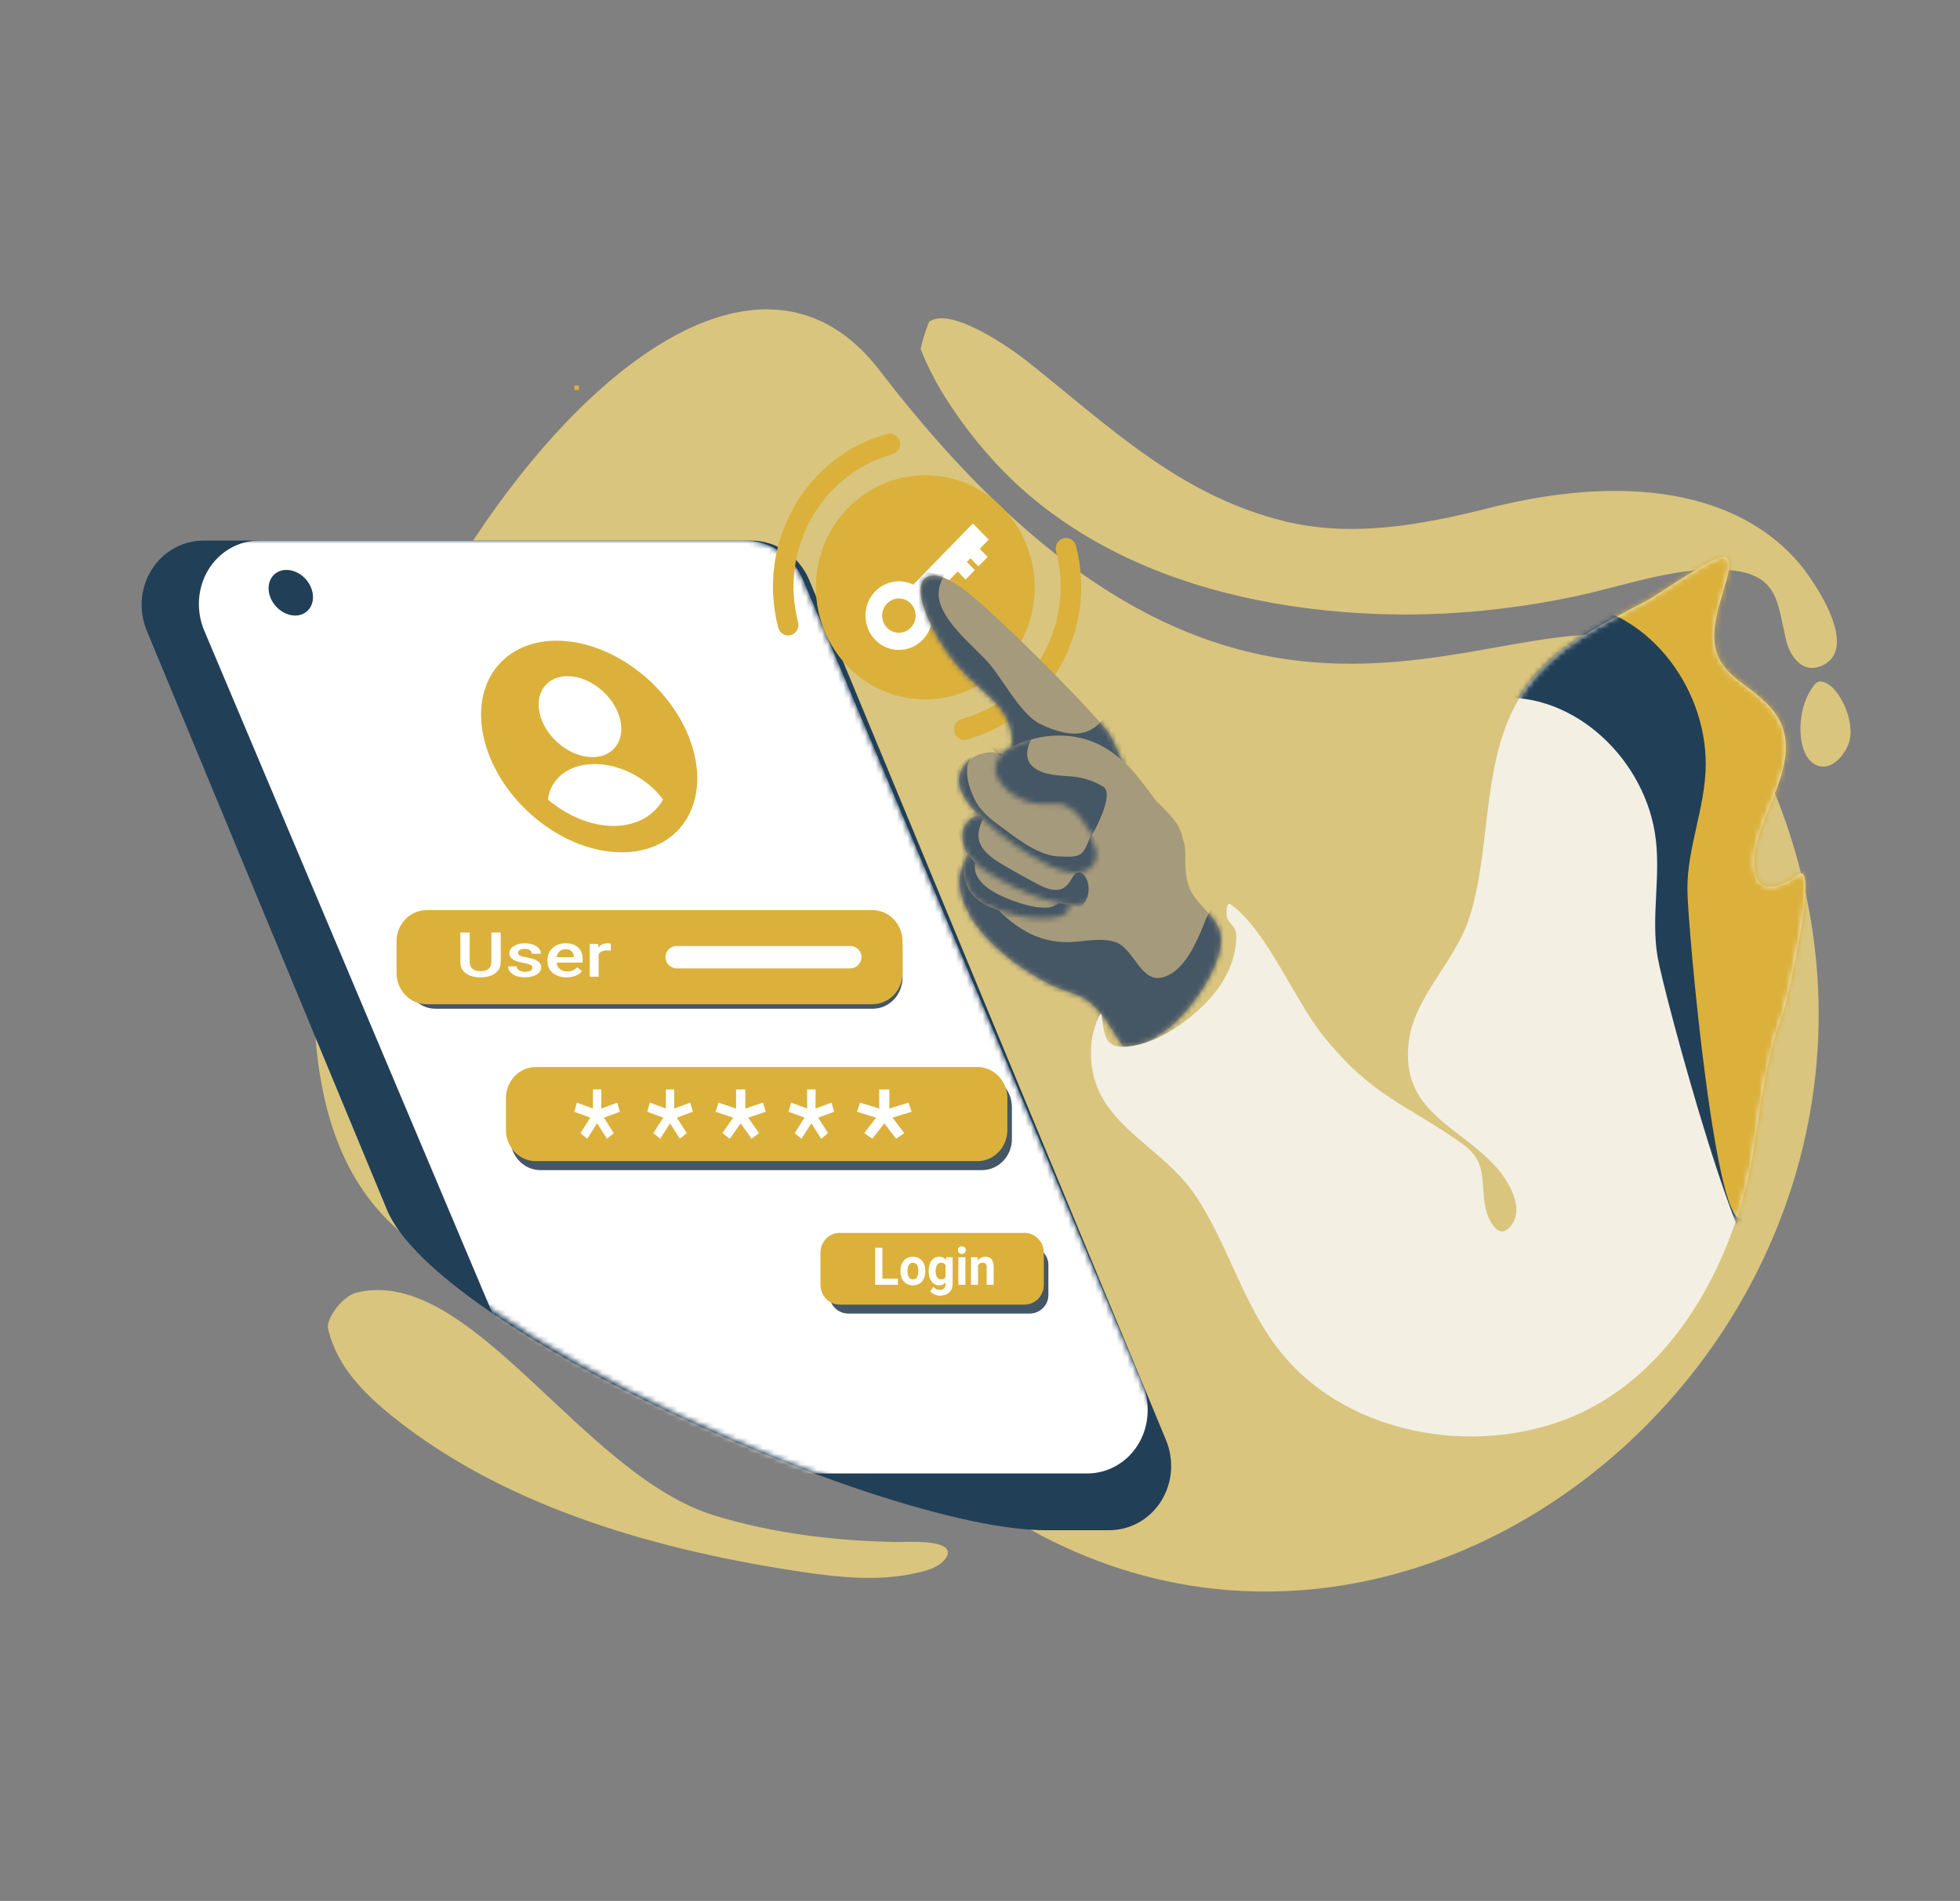 <svg width="366" height="355" viewBox="0 0 366 355" fill="none" xmlns="http://www.w3.org/2000/svg">
<rect x="0" y="0" width="366" height="355" fill="#808080" stroke="none"/>
<path fill-rule="evenodd" clip-rule="evenodd" d="M164.269 69.192C246.63 176.512 297.99 83.222 325.98 136.327C380.704 240.155 258.584 346.402 174.098 272.726C129.293 233.649 67.274 258.175 59.391 198.323C50.818 133.237 127.88 21.771 164.269 69.192Z" fill="#D9C57E"/>
<path fill-rule="evenodd" clip-rule="evenodd" d="M173.639 60.002C173.448 59.695 171.808 64.909 171.943 65.25C172.26 66.067 172.603 66.874 172.971 67.669C174.112 70.153 175.426 72.55 176.904 74.839C180.926 81.079 186.055 87.181 191.623 92.011C208.91 107.012 231.938 113.235 254.146 114.523C267.692 115.309 281.225 114.123 294.501 111.293C303.687 109.334 314.4 105.327 323.906 106.578C332.249 107.677 331.945 113.034 333.563 119.699C334.243 122.484 336.479 125.587 339.608 124.546C347.867 121.796 338.901 108.677 335.974 105.207C326.215 93.652 307.282 87.479 277.827 94.925C265.472 98.047 252.337 100.457 239.719 97.306C220.078 92.403 207.185 79.656 191.769 67.44C188.73 65.033 177.786 57.326 173.639 60.002Z" fill="#D9C57E"/>
<path fill-rule="evenodd" clip-rule="evenodd" d="M339.846 127.264C339.445 127.258 339.001 127.651 338.779 127.929C338.002 128.9 337.447 130.025 336.998 131.232C335.794 134.461 335.625 141.016 338.985 142.793C341.643 144.199 344.269 141.426 345.235 138.798C346.683 134.849 343.196 127.308 339.846 127.264Z" fill="#D9C57E"/>
<path fill-rule="evenodd" clip-rule="evenodd" d="M66.688 241.371C63.806 242.056 60.874 246.391 61.255 248.097C62.845 255.188 68.189 260.456 73.601 264.775C95.027 281.867 123.782 289.732 150.192 293.621C156.735 294.583 163.64 295.269 170.186 293.955C172.281 293.531 175.707 292.857 176.805 290.655C178.467 287.314 168.884 288.001 167.695 287.981C156.201 287.805 144.475 286.402 133.441 283.036C108.685 275.492 88.01 236.299 66.688 241.371Z" fill="#D9C57E"/>
<path fill-rule="evenodd" clip-rule="evenodd" d="M151.156 108.412C149.284 103.898 144.992 100.959 140.277 100.959H38.013C34.097 100.959 30.463 102.991 28.332 106.373C26.201 109.755 25.853 114.039 27.407 117.786L72.257 225.924C81.627 248.515 165.748 285.772 195.21 285.772H207.131C211.047 285.772 214.681 283.741 216.811 280.356C218.944 276.978 219.29 272.69 217.736 268.943L151.156 108.412Z" fill="#223F58"/>
<mask id="mask0_2027_288" style="mask-type:luminance" maskUnits="userSpaceOnUse" x="26" y="100" width="193" height="186">
<path d="M149.827 108.414C147.922 103.9 143.641 100.961 138.977 100.961H37.822C33.949 100.961 30.378 102.993 28.311 106.375C26.243 109.757 25.95 114.041 27.532 117.788L73.183 225.926C82.719 248.517 166.372 285.774 195.514 285.774H207.306C211.18 285.774 214.75 283.743 216.817 280.358C218.886 276.98 219.178 272.692 217.596 268.945L149.827 108.414Z" fill="white"/>
</mask>
<g mask="url(#mask0_2027_288)">
<path fill-rule="evenodd" clip-rule="evenodd" d="M150.023 108.411C148.117 103.896 143.841 100.958 139.174 100.958H48.432C44.561 100.958 40.994 102.99 38.927 106.372C36.861 109.754 36.565 114.038 38.146 117.785L101.428 267.719C103.333 272.233 107.615 275.174 112.277 275.174H203.019C206.89 275.174 210.457 273.139 212.524 269.759C214.596 266.379 214.886 262.093 213.304 258.344L150.023 108.411Z" fill="white"/>
<path d="M55.114 114.954C57.359 114.954 58.816 113.046 58.368 110.693C57.921 108.34 55.737 106.432 53.492 106.432C51.246 106.432 49.789 108.34 50.237 110.693C50.685 113.046 52.868 114.954 55.114 114.954Z" fill="#223F58"/>
</g>
<path d="M116.1 159.173C126.728 159.173 132.622 150.327 129.263 139.414C125.905 128.502 114.567 119.655 103.939 119.655C93.311 119.655 87.417 128.502 90.776 139.414C94.134 150.327 105.472 159.173 116.1 159.173Z" fill="#DBB13B"/>
<path d="M110.628 141.399C114.693 141.399 116.948 138.015 115.663 133.841C114.378 129.667 110.042 126.283 105.976 126.283C101.911 126.283 99.657 129.667 100.941 133.841C102.226 138.015 106.563 141.399 110.628 141.399Z" fill="white"/>
<path fill-rule="evenodd" clip-rule="evenodd" d="M102.316 149.319C102.789 145.442 106.129 142.689 111.025 142.689C115.925 142.689 120.955 145.442 123.815 149.319C122.099 152.343 118.851 154.246 114.581 154.246C110.316 154.246 105.893 152.343 102.316 149.319Z" fill="white"/>
<path fill-rule="evenodd" clip-rule="evenodd" d="M168.53 176.6C168.53 175.062 167.945 173.587 166.905 172.5C165.865 171.412 164.454 170.802 162.985 170.802H81.299C79.83 170.802 78.419 171.412 77.379 172.5C76.339 173.587 75.754 175.062 75.754 176.6V182.586C75.754 184.124 76.339 185.599 77.379 186.686C78.419 187.773 79.83 188.384 81.299 188.384H162.985C164.454 188.384 165.865 187.773 166.905 186.686C167.945 185.599 168.53 184.124 168.53 182.586V176.6Z" fill="#455665"/>
<path fill-rule="evenodd" clip-rule="evenodd" d="M168.53 175.763C168.53 174.225 167.934 172.75 166.875 171.663C165.816 170.575 164.379 169.965 162.883 169.965H79.698C78.203 169.965 76.766 170.575 75.707 171.663C74.647 172.75 74.051 174.225 74.051 175.763V181.749C74.051 183.287 74.647 184.762 75.707 185.849C76.766 186.936 78.203 187.547 79.698 187.547H162.883C164.379 187.547 165.816 186.936 166.875 185.849C167.934 184.762 168.53 183.287 168.53 181.749V175.763Z" fill="#DBB13B"/>
<path fill-rule="evenodd" clip-rule="evenodd" d="M160.87 178.755C160.87 178.2 160.647 177.668 160.249 177.276C159.853 176.883 159.315 176.663 158.752 176.663H126.385C125.824 176.663 125.286 176.883 124.888 177.276C124.492 177.668 124.27 178.2 124.27 178.755V178.757C124.27 179.312 124.492 179.844 124.888 180.237C125.286 180.629 125.824 180.849 126.385 180.849H158.752C159.315 180.849 159.853 180.629 160.249 180.237C160.647 179.844 160.87 179.312 160.87 178.757V178.755Z" fill="white"/>
<path d="M93.498 174.151V179.669C93.498 180.543 93.174 181.24 92.486 181.752C91.798 182.263 90.867 182.521 89.734 182.521C88.56 182.521 87.67 182.267 86.982 181.764C86.651 181.525 86.385 181.207 86.209 180.84C86.032 180.473 85.95 180.068 85.97 179.661V174.151H87.71V179.673C87.71 180.225 87.872 180.648 88.237 180.938C88.56 181.228 89.086 181.373 89.734 181.373C91.069 181.373 91.757 180.793 91.757 179.629V174.151H93.498ZM99.406 180.741C99.406 180.495 99.285 180.306 99.042 180.177C98.759 180.048 98.354 179.935 97.787 179.839C97.303 179.764 96.828 179.638 96.371 179.464C95.521 179.13 95.117 178.65 95.117 178.018C95.117 177.49 95.359 177.047 95.926 176.693C96.546 176.317 97.264 176.131 97.99 176.157C98.88 176.157 99.609 176.342 100.175 176.705C100.701 177.067 100.984 177.535 100.984 178.115H99.325C99.325 177.849 99.204 177.631 98.961 177.454C98.674 177.265 98.333 177.174 97.99 177.192C97.625 177.192 97.342 177.261 97.1 177.402C96.857 177.539 96.735 177.728 96.735 177.962C96.735 178.175 96.857 178.336 97.059 178.453C97.302 178.574 97.706 178.69 98.394 178.807C99.042 178.928 99.568 179.069 99.932 179.234C100.337 179.399 100.579 179.597 100.782 179.827C100.962 180.07 101.061 180.363 101.065 180.664C101.065 181.216 100.782 181.663 100.215 182.005C99.649 182.348 98.921 182.521 98.03 182.521C97.423 182.521 96.856 182.428 96.371 182.247C95.942 182.106 95.563 181.846 95.278 181.498C95.017 181.219 94.872 180.852 94.874 180.471H96.492C96.492 180.797 96.654 181.047 96.937 181.224C97.269 181.412 97.648 181.503 98.03 181.486C98.475 181.486 98.84 181.417 99.042 181.28C99.285 181.143 99.406 180.962 99.406 180.741ZM105.8 182.521C104.866 182.556 103.95 182.264 103.21 181.695C102.892 181.426 102.639 181.088 102.47 180.707C102.302 180.326 102.223 179.912 102.239 179.496V179.327C102.239 178.715 102.36 178.167 102.644 177.688C102.967 177.204 103.372 176.83 103.858 176.56C104.384 176.294 104.991 176.157 105.598 176.157C106.65 176.157 107.419 176.427 107.985 176.959C108.552 177.49 108.795 178.244 108.795 179.218V179.774H103.939C103.949 180.006 104.008 180.233 104.113 180.441C104.218 180.648 104.365 180.831 104.546 180.978C104.91 181.272 105.355 181.422 105.921 181.422C106.69 181.422 107.297 181.164 107.783 180.656L108.674 181.361C108.364 181.743 107.959 182.037 107.5 182.215C107.014 182.416 106.447 182.521 105.8 182.521ZM105.598 177.265C105.153 177.265 104.788 177.398 104.505 177.659C104.199 177.957 104 178.346 103.939 178.767H107.136V178.666C107.146 178.47 107.111 178.273 107.034 178.092C106.957 177.911 106.84 177.749 106.691 177.619C106.448 177.382 106.084 177.265 105.598 177.265ZM114.056 177.531C113.827 177.503 113.598 177.488 113.368 177.486C112.599 177.486 112.073 177.728 111.79 178.211V182.404H110.13V176.274H111.709L111.749 176.959C112.154 176.427 112.72 176.157 113.449 176.157C113.691 176.157 113.894 176.185 114.056 176.238V177.531Z" fill="white"/>
<path fill-rule="evenodd" clip-rule="evenodd" d="M188.958 206.741C188.958 205.203 188.367 203.728 187.318 202.641C186.268 201.554 184.844 200.943 183.362 200.943H100.927C99.444 200.943 98.02 201.554 96.971 202.641C95.921 203.728 95.33 205.203 95.33 206.741V212.727C95.33 214.265 95.921 215.74 96.971 216.827C98.02 217.915 99.444 218.526 100.927 218.526H183.362C184.844 218.526 186.268 217.915 187.318 216.827C188.367 215.74 188.958 214.265 188.958 212.727V206.741Z" fill="#455665"/>
<path fill-rule="evenodd" clip-rule="evenodd" d="M188.107 205.066C188.107 203.528 187.516 202.054 186.467 200.967C185.417 199.879 183.993 199.269 182.511 199.269H100.075C98.593 199.269 97.169 199.879 96.12 200.967C95.07 202.054 94.479 203.528 94.479 205.066V211.053C94.479 212.591 95.07 214.065 96.12 215.152C97.169 216.24 98.593 216.851 100.075 216.851H182.511C183.993 216.851 185.417 216.24 186.467 215.152C187.516 214.065 188.107 212.591 188.107 211.053V205.066Z" fill="#DBB13B"/>
<path fill-rule="evenodd" clip-rule="evenodd" d="M109.658 212.665L108.387 211.615L110.231 208.726L107.247 207.622L107.734 205.923L110.719 207.027V203.455H112.286V207.027L115.27 205.923L115.758 207.622L112.774 208.726L114.618 211.615L113.346 212.665L111.502 209.776L109.658 212.665Z" fill="white"/>
<path fill-rule="evenodd" clip-rule="evenodd" d="M123.277 212.665L122.005 211.615L123.849 208.726L120.865 207.622L121.353 205.923L124.337 207.027V203.455H125.905V207.027L128.889 205.923L129.377 207.622L126.392 208.726L128.237 211.615L126.965 212.665L125.121 209.776L123.277 212.665Z" fill="white"/>
<path fill-rule="evenodd" clip-rule="evenodd" d="M136.286 212.665L134.887 211.615L136.915 208.726L133.633 207.622L134.169 205.923L137.452 207.027V203.455H139.176V207.027L142.459 205.923L142.995 207.622L139.713 208.726L141.741 211.615L140.342 212.665L138.314 209.776L136.286 212.665Z" fill="white"/>
<path fill-rule="evenodd" clip-rule="evenodd" d="M149.663 212.665L148.391 211.615L150.235 208.726L147.251 207.622L147.739 205.923L150.723 207.027V203.455H152.291V207.027L155.275 205.923L155.763 207.622L152.779 208.726L154.623 211.615L153.351 212.665L151.507 209.776L149.663 212.665Z" fill="white"/>
<path fill-rule="evenodd" clip-rule="evenodd" d="M162.913 212.665L161.387 211.615L163.6 208.726L160.019 207.622L160.604 205.923L164.185 207.027V203.455H166.066V207.027L169.647 205.923L170.233 207.622L166.651 208.726L168.864 211.615L167.338 212.665L165.126 209.776L162.913 212.665Z" fill="white"/>
<path fill-rule="evenodd" clip-rule="evenodd" d="M107.247 72.005H108.098V72.842H107.247V72.005Z" fill="#DBB13B"/>
<path fill-rule="evenodd" clip-rule="evenodd" d="M195.767 236.219C195.768 235.765 195.677 235.315 195.5 234.895C195.324 234.476 195.064 234.094 194.738 233.773C194.411 233.452 194.023 233.197 193.596 233.023C193.169 232.849 192.711 232.76 192.248 232.76H158.431C157.968 232.76 157.511 232.849 157.084 233.023C156.656 233.197 156.268 233.452 155.942 233.773C155.615 234.094 155.356 234.476 155.179 234.895C155.002 235.315 154.911 235.765 154.912 236.219V241.858C154.911 242.313 155.002 242.763 155.179 243.183C155.355 243.603 155.615 243.984 155.941 244.305C156.268 244.627 156.656 244.882 157.083 245.056C157.511 245.229 157.968 245.319 158.431 245.319H192.248C194.195 245.319 195.767 243.77 195.767 241.858V236.219Z" fill="#455665"/>
<path fill-rule="evenodd" clip-rule="evenodd" d="M194.916 233.938C194.917 233.454 194.824 232.974 194.644 232.526C194.463 232.078 194.199 231.671 193.865 231.329C193.531 230.986 193.135 230.714 192.699 230.529C192.263 230.343 191.796 230.248 191.324 230.248H156.802C156.33 230.248 155.862 230.343 155.426 230.529C154.99 230.714 154.594 230.986 154.261 231.329C153.927 231.671 153.663 232.078 153.482 232.526C153.302 232.974 153.209 233.454 153.209 233.938V239.953C153.209 240.438 153.302 240.918 153.482 241.366C153.662 241.814 153.927 242.221 154.261 242.563C154.594 242.906 154.99 243.178 155.426 243.364C155.862 243.549 156.33 243.644 156.802 243.644H191.324C193.311 243.644 194.916 241.992 194.916 239.953V233.938Z" fill="#DBB13B"/>
<path d="M164.781 238.798H167.665V239.944H163.423V233.021H164.781V238.798ZM168.154 237.324C168.154 236.814 168.248 236.359 168.435 235.96C168.622 235.56 168.891 235.251 169.243 235.033C169.595 234.814 170.003 234.704 170.468 234.704C171.129 234.704 171.669 234.917 172.087 235.342C172.504 235.766 172.738 236.343 172.786 237.072L172.795 237.424C172.795 238.213 172.585 238.847 172.166 239.324C171.746 239.801 171.184 240.039 170.477 240.039C169.771 240.039 169.207 239.802 168.786 239.326C168.365 238.851 168.154 238.204 168.154 237.386V237.324ZM169.463 237.424C169.463 237.912 169.551 238.286 169.725 238.544C169.9 238.802 170.151 238.931 170.477 238.931C170.794 238.931 171.041 238.804 171.219 238.549C171.398 238.293 171.486 237.885 171.486 237.324C171.486 236.846 171.398 236.475 171.219 236.212C171.041 235.949 170.791 235.817 170.468 235.817C170.148 235.817 169.9 235.948 169.725 236.209C169.551 236.471 169.463 236.876 169.463 237.424ZM173.411 237.334C173.411 236.545 173.589 235.909 173.947 235.427C174.306 234.945 174.787 234.704 175.394 234.704C175.931 234.704 176.35 234.898 176.648 235.285L176.702 234.8H177.889V239.773C177.889 240.223 177.791 240.615 177.597 240.948C177.402 241.28 177.128 241.534 176.775 241.708C176.421 241.883 176.008 241.97 175.534 241.97C175.175 241.97 174.825 241.894 174.484 241.744C174.143 241.593 173.885 241.399 173.71 241.161L174.29 240.325C174.615 240.708 175.011 240.9 175.475 240.9C175.823 240.9 176.093 240.802 176.286 240.608C176.479 240.413 176.576 240.136 176.576 239.778V239.502C176.274 239.86 175.877 240.039 175.384 240.039C174.797 240.039 174.321 239.798 173.957 239.314C173.592 238.831 173.411 238.19 173.411 237.391V237.334ZM174.719 237.434C174.719 237.9 174.809 238.265 174.986 238.53C175.164 238.794 175.409 238.927 175.72 238.927C176.119 238.927 176.404 238.77 176.576 238.456V236.293C176.401 235.979 176.119 235.822 175.729 235.822C175.415 235.822 175.168 235.956 174.989 236.226C174.809 236.495 174.719 236.898 174.719 237.434ZM180.275 239.944H178.962V234.8H180.275V239.944ZM178.885 233.468C178.885 233.262 178.95 233.093 179.081 232.959C179.213 232.826 179.392 232.76 179.618 232.76C179.841 232.76 180.02 232.826 180.152 232.959C180.286 233.093 180.351 233.262 180.351 233.468C180.351 233.677 180.285 233.849 180.15 233.982C180.016 234.115 179.838 234.181 179.618 234.181C179.398 234.181 179.221 234.115 179.086 233.982C178.952 233.849 178.885 233.677 178.885 233.468ZM182.556 234.8L182.597 235.394C182.947 234.934 183.417 234.704 184.005 234.704C184.524 234.704 184.911 234.864 185.164 235.185C185.418 235.505 185.548 235.983 185.553 236.621V239.944H184.245V236.654C184.245 236.362 184.185 236.151 184.064 236.019C183.944 235.888 183.742 235.822 183.461 235.822C183.094 235.822 182.818 235.987 182.634 236.316V239.944H181.325V234.8H182.556Z" fill="white"/>
<path d="M172.786 130.613C184.068 130.613 193.214 121.242 193.214 109.682C193.214 98.121 184.068 88.75 172.786 88.75C161.504 88.75 152.358 98.121 152.358 109.682C152.358 121.242 161.504 130.613 172.786 130.613Z" fill="#DBB13B"/>
<path fill-rule="evenodd" clip-rule="evenodd" d="M197.202 102.941C200.763 116.587 192.864 130.64 179.571 134.297C179.079 134.432 178.66 134.762 178.405 135.215C178.15 135.667 178.08 136.205 178.212 136.71C178.486 137.762 179.541 138.388 180.566 138.106C195.907 133.886 205.025 117.672 200.914 101.92C200.782 101.414 200.46 100.984 200.019 100.722C199.577 100.46 199.053 100.389 198.56 100.524C197.536 100.806 196.927 101.89 197.202 102.941ZM149.034 116.193C145.472 102.544 153.372 88.495 166.664 84.838C167.689 84.556 168.297 83.472 168.023 82.42C167.891 81.915 167.569 81.484 167.127 81.222C166.686 80.961 166.162 80.889 165.669 81.024C150.328 85.245 141.211 101.462 145.321 117.215C145.596 118.266 146.651 118.892 147.675 118.61C148.7 118.329 149.308 117.244 149.034 116.193Z" fill="#DBB13B"/>
<path fill-rule="evenodd" clip-rule="evenodd" d="M182.951 102.497L184.423 104.007L182.705 105.771L181.234 104.26L180.551 104.962L182.022 106.472L180.304 108.236L178.833 106.725L173.494 112.207C174.6 114.589 174.193 117.532 172.272 119.505C169.834 122.008 165.877 122.009 163.438 119.505C161 117.002 161.001 112.939 163.439 110.436C165.36 108.463 168.226 108.045 170.547 109.181L181.677 97.752L184.625 100.778L182.951 102.497ZM170.064 112.703C171.282 113.953 171.283 115.986 170.064 117.238C168.845 118.489 166.865 118.489 165.647 117.238C164.429 115.987 164.428 113.954 165.647 112.703C166.866 111.451 168.846 111.452 170.064 112.703Z" fill="white"/>
<path fill-rule="evenodd" clip-rule="evenodd" d="M209.797 195.482C209.713 195.545 206.826 190.944 206.714 190.785C205.559 189.171 204.13 187.452 202.426 186.447C200.576 185.361 198.429 184.997 196.518 184.051C189.774 180.708 180.514 174.036 179.259 165.817C179.057 164.507 179.186 163.054 179.819 161.873C179.976 161.585 181.17 160.357 181.17 160.168C181.159 159.766 180.458 159.147 180.307 158.76C179.774 157.413 179.64 155.833 180.183 154.469C180.464 153.756 180.946 153 181.759 152.952C181.96 152.94 183.412 153.202 183.418 153.097C183.451 152.507 181.697 151.131 181.361 150.72C179.808 148.837 178.491 146.479 179.494 143.992C180.452 141.605 183.115 140.392 185.52 140.489C186.086 140.512 187.913 141.343 188.345 141.037C189.27 140.38 188.995 137.938 188.866 137.011C188.21 132.249 183.984 129.572 180.862 126.532C177.975 123.725 175.537 120.27 173.804 116.604C172.93 114.755 170.273 108.82 173.384 107.637C175.357 106.887 178.104 108.812 179.634 109.851C184.729 113.316 203.183 131.914 206.591 136.336C209.051 139.525 209.343 143.576 212.241 146.346C214.791 148.777 217.56 150.744 219.629 153.665C222.297 157.432 220.307 162.781 222.544 166.745C223.979 169.284 226.983 171.123 227.779 173.982C228.485 176.517 227.325 179.4 226.249 181.637C223.362 187.62 216.692 195.602 209.797 195.482Z" fill="#A59A7B"/>
<mask id="mask1_2027_288" style="mask-type:luminance" maskUnits="userSpaceOnUse" x="171" y="107" width="57" height="89">
<path d="M209.797 195.484C209.713 195.547 206.826 190.946 206.714 190.786C205.559 189.173 204.13 187.454 202.426 186.449C200.576 185.363 198.429 184.999 196.518 184.053C189.774 180.71 180.514 174.038 179.259 165.819C179.057 164.509 179.186 163.056 179.819 161.875C179.976 161.587 181.17 160.359 181.17 160.17C181.159 159.768 180.458 159.149 180.307 158.762C179.774 157.415 179.64 155.835 180.183 154.471C180.464 153.758 180.946 153.002 181.759 152.954C181.96 152.942 183.412 153.204 183.418 153.099C183.451 152.509 181.697 151.133 181.361 150.722C179.808 148.838 178.491 146.481 179.494 143.994C180.452 141.607 183.115 140.394 185.52 140.491C186.086 140.514 187.913 141.345 188.345 141.039C189.27 140.382 188.995 137.94 188.866 137.013C188.21 132.251 183.984 129.574 180.862 126.534C177.975 123.727 175.537 120.272 173.804 116.606C172.93 114.756 170.273 108.821 173.384 107.639C175.357 106.889 178.104 108.814 179.634 109.853C184.729 113.318 203.183 131.916 206.591 136.338C209.051 139.527 209.343 143.577 212.241 146.348C214.791 148.779 217.56 150.746 219.629 153.667C222.297 157.434 220.307 162.783 222.544 166.747C223.979 169.286 226.983 171.125 227.779 173.983C228.485 176.519 227.325 179.402 226.249 181.639C223.362 187.622 216.692 195.604 209.797 195.484Z" fill="white"/>
</mask>
<g mask="url(#mask1_2027_288)">
<path fill-rule="evenodd" clip-rule="evenodd" d="M177.1 106.696C176.534 106.769 175.901 108.207 175.727 108.639C174.651 111.301 175.649 113.63 177.213 115.838C179.242 118.708 181.916 120.923 184.298 123.467C187.168 126.536 190.481 133.366 194.219 135.201C206.473 141.212 206.54 130.11 208.171 132.337C227.633 158.895 194.522 141.048 192.112 142.225C188.659 143.913 185.049 139.66 183.014 137.463C182.442 136.842 181.871 136.219 181.299 135.6C176.108 130 169.281 123.775 168.289 115.79C166.332 100.039 174.236 109.497 177.1 106.696ZM175.856 161.97C175.94 161.981 178.059 156.425 178.109 156.598C178.558 158.015 179.219 159.344 179.948 160.628C183.059 166.106 186.131 170.89 191.641 173.99C194.051 175.346 196.854 176.03 199.606 175.95C202.448 175.869 205.559 175.019 208.334 175.958C211.742 177.112 213.042 183.71 217.174 182.517C221.069 181.391 223.205 176.431 224.668 172.973C224.993 172.193 225.929 169.16 227.191 169.627C228.889 170.255 228.726 174.925 228.738 176.256C228.794 183.516 225.913 190.823 220.313 195.392C218.642 196.755 216.776 197.894 214.797 198.718C200.268 204.771 186.647 191.482 180.105 179.331C177.302 174.131 174.909 168.009 175.856 161.97Z" fill="#455665"/>
</g>
<path fill-rule="evenodd" clip-rule="evenodd" d="M180.982 159.244C183.398 161.012 185.949 162.613 188.527 164.082C190.276 165.08 192.087 165.996 193.97 166.654C195.556 167.209 197.479 167.183 198.92 168.14C200.326 169.069 199.609 170.458 198.32 170.994C197.838 171.195 197.328 171.303 196.817 171.375C196.033 171.484 195.237 171.502 194.446 171.488C191.935 171.446 189.48 170.964 187.07 170.206C185.253 169.634 183.426 168.896 181.974 167.521C179.934 165.582 179.177 161.773 180.982 159.244Z" fill="#A59A7B"/>
<mask id="mask2_2027_288" style="mask-type:luminance" maskUnits="userSpaceOnUse" x="179" y="159" width="21" height="13">
<path d="M180.982 159.244C183.398 161.012 185.949 162.613 188.527 164.082C190.276 165.08 192.087 165.996 193.97 166.654C195.556 167.209 197.479 167.183 198.92 168.14C200.327 169.069 199.609 170.458 198.32 170.994C197.838 171.195 197.328 171.303 196.818 171.375C196.033 171.484 195.237 171.502 194.446 171.488C191.935 171.446 189.48 170.964 187.07 170.206C185.254 169.634 183.426 168.896 181.974 167.521C179.934 165.582 179.177 161.773 180.982 159.244Z" fill="white"/>
</mask>
<g mask="url(#mask2_2027_288)">
<path fill-rule="evenodd" clip-rule="evenodd" d="M179.191 158.781C178.922 158.806 182.846 159.376 182.712 159.571C182.168 160.361 181.921 161.525 182.078 162.472C182.459 164.831 185.055 166.428 186.972 167.306C189.528 168.476 192.925 169.695 195.783 169.481C197.325 169.365 198.396 167.735 199.976 168.119C201.652 168.527 202.078 170.626 201.198 171.985C199.679 174.337 196.165 173.928 193.861 173.562C192.591 173.359 191.334 173.073 190.1 172.705C189.049 172.398 188.016 172.032 187.005 171.609C186.28 171.302 185.569 170.96 184.875 170.584C181.658 168.834 177.291 165.739 178.25 161.371C178.367 160.826 178.922 159.264 179.191 158.781Z" fill="#455665"/>
</g>
<path fill-rule="evenodd" clip-rule="evenodd" d="M183.119 152.438C183.153 152.127 181.97 152.515 181.891 152.553C181.079 152.935 180.339 153.76 179.997 154.614C179.173 156.702 180.243 159.161 181.645 160.665C183.069 162.192 185.002 163.285 186.779 164.285C190.115 166.156 193.668 167.763 197.39 168.573C199.268 168.982 202.609 169.607 203.971 167.662C205.16 165.961 204.151 163.494 202.665 162.394C201.365 161.439 200.345 161.921 198.954 161.766C198.192 161.682 197.435 161.31 196.768 160.949C194.05 159.486 191.527 157.63 188.96 155.905C187.256 154.759 185.047 153.133 183.119 152.438Z" fill="#A59A7B"/>
<mask id="mask3_2027_288" style="mask-type:luminance" maskUnits="userSpaceOnUse" x="179" y="152" width="26" height="18">
<path d="M183.119 152.439C183.153 152.128 181.97 152.516 181.892 152.554C181.079 152.936 180.339 153.761 179.997 154.615C179.173 156.703 180.244 159.162 181.645 160.666C183.069 162.193 185.003 163.286 186.779 164.286C190.115 166.157 193.669 167.764 197.391 168.574C199.268 168.983 202.609 169.608 203.971 167.663C205.16 165.962 204.151 163.495 202.665 162.395C201.365 161.44 200.345 161.922 198.954 161.767C198.192 161.683 197.435 161.311 196.768 160.95C194.05 159.487 191.527 157.631 188.96 155.906C187.256 154.76 185.047 153.134 183.119 152.439Z" fill="white"/>
</mask>
<g mask="url(#mask3_2027_288)">
<path fill-rule="evenodd" clip-rule="evenodd" d="M184.421 152.034C183.749 152.404 183.289 153.428 183.048 154.127C182.796 154.882 182.639 155.757 182.745 156.558C183.098 159.22 186.35 160.969 188.362 162.14C190.038 163.114 191.753 164.04 193.457 164.953C194.758 165.646 196.254 166.401 197.768 166.141C198.85 165.954 199.539 165.109 200.072 164.186C200.402 163.624 200.862 162.736 201.641 162.92C202.308 163.078 202.717 163.719 202.97 164.33C203.553 165.766 203.317 167.692 202.319 168.878C200.716 170.788 197.616 170.584 195.464 170.085C190.111 168.843 184.404 165.514 180.862 161.174C178.855 158.709 177.028 149.404 184.421 152.034Z" fill="#455665"/>
</g>
<path fill-rule="evenodd" clip-rule="evenodd" d="M186.815 141.824C186.781 141.595 186.114 141.497 185.957 141.463C185.021 141.262 183.709 140.677 182.795 140.971C180.587 141.681 178.804 144.064 179.152 146.367C179.533 148.93 181.994 151.485 183.771 153.15C187.313 156.464 191.831 159.667 196.187 161.794C198.345 162.848 201.798 163.814 203.805 161.894C205.811 159.979 204.147 156.742 202.684 155.095C201.501 153.766 199.858 152.947 198.345 152.087C196.798 151.208 195.268 150.244 193.866 149.128C192.302 147.878 190.862 146.469 189.522 144.971C188.356 143.668 187.398 142.464 185.957 141.463" fill="#A59A7B"/>
<mask id="mask4_2027_288" style="mask-type:luminance" maskUnits="userSpaceOnUse" x="179" y="140" width="26" height="23">
<path d="M186.815 141.822C186.781 141.593 186.114 141.495 185.957 141.461C185.021 141.261 183.709 140.675 182.795 140.969C180.587 141.68 178.804 144.062 179.152 146.365C179.533 148.929 181.994 151.483 183.771 153.148C187.313 156.462 191.831 159.665 196.187 161.793C198.345 162.846 201.798 163.812 203.805 161.892C205.811 159.977 204.147 156.74 202.684 155.093C201.501 153.764 199.858 152.945 198.345 152.085C196.798 151.206 195.268 150.242 193.866 149.126C192.302 147.876 190.862 146.467 189.522 144.969C188.356 143.666 187.398 142.462 185.957 141.461" fill="white"/>
</mask>
<g mask="url(#mask4_2027_288)">
<path fill-rule="evenodd" clip-rule="evenodd" d="M181.502 141.312C179.473 143.554 181.303 147.808 181.905 149.108C182.872 151.184 184.51 152.626 186.395 154.002C189.528 156.28 193.764 159.888 197.87 159.952C199.414 159.976 201.356 160.267 202.268 159.03C203.62 157.193 203.365 155.31 204.525 155.464C206.709 155.755 207.806 159.841 207.211 161.388C205.574 165.682 198.912 165.362 195.141 164.524C193.647 164.187 192.186 163.735 190.774 163.171C189.518 162.673 188.297 162.099 187.121 161.454C181.154 158.188 173.327 145.202 181.502 141.312Z" fill="#455665"/>
</g>
<path fill-rule="evenodd" clip-rule="evenodd" d="M205.425 157.539C205.694 158.59 202.583 153.801 201.607 152.561C200.419 151.048 198.822 150.008 197.089 150.103C195.032 150.216 193.059 150.237 191.108 149.455C188.552 148.43 184.589 145.154 186.277 141.921C187.263 140.041 189.556 139.059 191.422 138.432C196.159 136.845 201.383 136.928 205.834 139.365C210.851 142.112 213.726 146.713 217.062 151.212C218.485 153.132 220.335 154.859 221.053 157.225C221.765 159.584 220.856 162.216 221.501 164.628C222.14 167.002 224.528 168.563 224.64 171.114C224.775 174.03 222.107 175.959 219.556 176.399C215.43 177.11 209.96 176.138 207.23 172.547C205.677 170.504 204.999 162.271 205.425 157.539Z" fill="#A59A7B"/>
<mask id="mask5_2027_288" style="mask-type:luminance" maskUnits="userSpaceOnUse" x="185" y="137" width="40" height="40">
<path d="M205.425 157.539C205.694 158.59 202.583 153.801 201.607 152.561C200.419 151.048 198.822 150.008 197.089 150.103C195.032 150.216 193.059 150.237 191.108 149.455C188.552 148.43 184.589 145.154 186.277 141.921C187.263 140.041 189.556 139.059 191.422 138.432C196.159 136.845 201.383 136.928 205.834 139.365C210.851 142.112 213.726 146.713 217.062 151.212C218.485 153.132 220.335 154.859 221.053 157.225C221.765 159.584 220.856 162.216 221.501 164.628C222.14 167.002 224.528 168.563 224.64 171.114C224.775 174.03 222.107 175.959 219.556 176.399C215.43 177.11 209.96 176.138 207.23 172.547C205.677 170.504 204.999 162.271 205.425 157.539Z" fill="white"/>
</mask>
<g mask="url(#mask5_2027_288)">
<path fill-rule="evenodd" clip-rule="evenodd" d="M194.214 136.1C193.771 136.117 193.076 137.32 192.869 137.632C191.714 139.357 191.153 141.838 193.003 143.304C194.982 144.867 197.925 144.806 200.29 145.025C202.347 145.216 204.27 145.839 206.036 146.939C209.248 148.936 199.281 164.666 197.857 163.489C196.467 162.341 193.009 160.054 191.759 158.748C186.445 153.193 180.324 145.342 184.012 137.202C184.533 136.041 193.412 137.075 194.214 136.1Z" fill="#455665"/>
</g>
<path fill-rule="evenodd" clip-rule="evenodd" d="M332.864 189.45C333.604 187.502 339.882 160.134 335.734 163.385C333.565 165.083 328.912 167.432 327.847 163.322C325.443 154.058 339.148 141.845 330.684 132.21C326.104 127.003 319.725 125.998 320.117 118.11C320.297 114.481 321.793 110.818 322.651 107.308C322.853 106.473 323.363 104.265 322.029 104C320.162 103.63 309.764 110.973 307.6 112.12C299.248 116.558 290.347 120.73 284.725 128.83C276.294 140.97 278.772 157.859 274.327 171.545C271.759 179.46 264.097 186.2 263.077 194.444C261.44 207.636 272.297 210.073 279.422 218.004C281.799 220.645 285.252 226.458 281.485 229.584C279.747 231.023 278.206 228.179 277.746 226.792C276.042 221.647 278.368 217.394 273.178 213.693C262.538 206.107 256.496 205.042 247.163 193.537C241.714 186.818 236.63 173.807 229.803 168.877C228.973 168.278 228.951 170.692 229.102 171.273C229.455 172.658 230.918 172.791 230.862 175.047C230.756 179.637 228.553 183.727 225.498 186.95C221.899 190.74 216.535 194.546 211.361 195.351C206.344 196.132 206.277 193.713 205.694 189.483C205.593 188.757 203.99 191.835 203.76 195.34C202.841 209.572 216.35 213.054 223.183 223.201C229.427 232.479 232.095 243.771 239.175 252.548C252.224 268.732 277.634 272.462 295.863 263.552C313.839 254.77 324.417 233.894 327.489 214.43C328.828 205.922 329.792 197.549 332.864 189.45Z" fill="#F3EFE3"/>
<mask id="mask6_2027_288" style="mask-type:luminance" maskUnits="userSpaceOnUse" x="203" y="103" width="135" height="166">
<path d="M332.864 189.45C333.604 187.502 339.882 160.134 335.734 163.385C333.565 165.083 328.912 167.432 327.847 163.322C325.443 154.058 339.148 141.845 330.684 132.21C326.104 127.003 319.725 125.998 320.117 118.11C320.297 114.481 321.793 110.818 322.651 107.308C322.853 106.473 323.363 104.265 322.029 104C320.162 103.63 309.764 110.973 307.6 112.12C299.248 116.558 290.347 120.73 284.725 128.83C276.294 140.97 278.772 157.859 274.327 171.545C271.759 179.46 264.097 186.2 263.077 194.444C261.44 207.636 272.297 210.073 279.422 218.004C281.799 220.645 285.252 226.458 281.485 229.584C279.747 231.023 278.206 228.179 277.746 226.792C276.042 221.647 278.368 217.394 273.178 213.693C262.538 206.107 256.496 205.042 247.163 193.537C241.714 186.818 236.63 173.807 229.803 168.877C228.973 168.278 228.951 170.692 229.102 171.273C229.455 172.658 230.918 172.791 230.862 175.047C230.756 179.637 228.553 183.727 225.498 186.95C221.899 190.74 216.535 194.546 211.361 195.351C206.344 196.132 206.277 193.713 205.694 189.483C205.593 188.757 203.99 191.835 203.76 195.34C202.841 209.572 216.35 213.054 223.183 223.201C229.427 232.479 232.095 243.771 239.175 252.548C252.224 268.732 277.634 272.462 295.863 263.552C313.839 254.77 324.417 233.894 327.489 214.43C328.828 205.922 329.792 197.549 332.864 189.45Z" fill="white"/>
</mask>
<g mask="url(#mask6_2027_288)">
<path fill-rule="evenodd" clip-rule="evenodd" d="M278.213 130.521C292.737 128.42 306.601 140.786 309.017 155.495C310.29 163.265 308.201 171.174 309.558 178.864C310.773 185.735 326.097 242.93 330.218 237.036C331.726 234.882 334.538 187.783 337.451 189.004C340.917 190.455 340.236 196.324 340.171 199.292C339.995 206.871 342.238 215.25 351.058 216.027C353.388 216.234 355.701 215.686 357.574 214.229C364.944 208.498 363.534 194.038 362.906 185.985C361.544 168.566 357.328 151.037 350.983 134.831C347.462 125.844 343.097 116.714 336.626 109.536C329.057 101.135 315.41 93.803 304.573 100.299C301.214 102.311 280.352 127.236 278.213 130.521Z" fill="#223F58"/>
<path fill-rule="evenodd" clip-rule="evenodd" d="M292.415 112.654C307.073 113.181 318.632 127.888 318.52 142.859C318.458 150.767 315.061 158.21 315.095 166.054C315.128 173.063 320.532 232.341 325.588 227.253C327.438 225.394 338.184 179.345 340.846 181.074C344.013 183.13 342.348 188.809 341.782 191.73C340.325 199.191 341.115 207.875 349.669 210.223C351.928 210.844 354.299 210.718 356.39 209.613C364.619 205.269 365.678 190.724 366.424 182.652C368.033 165.191 366.85 147.11 363.346 129.955C361.401 120.441 358.649 110.635 353.492 102.381C347.461 92.721 335.263 83.028 323.492 87.506C319.843 88.893 295.078 109.791 292.415 112.654Z" fill="#DBB13B"/>
</g>
</svg>
